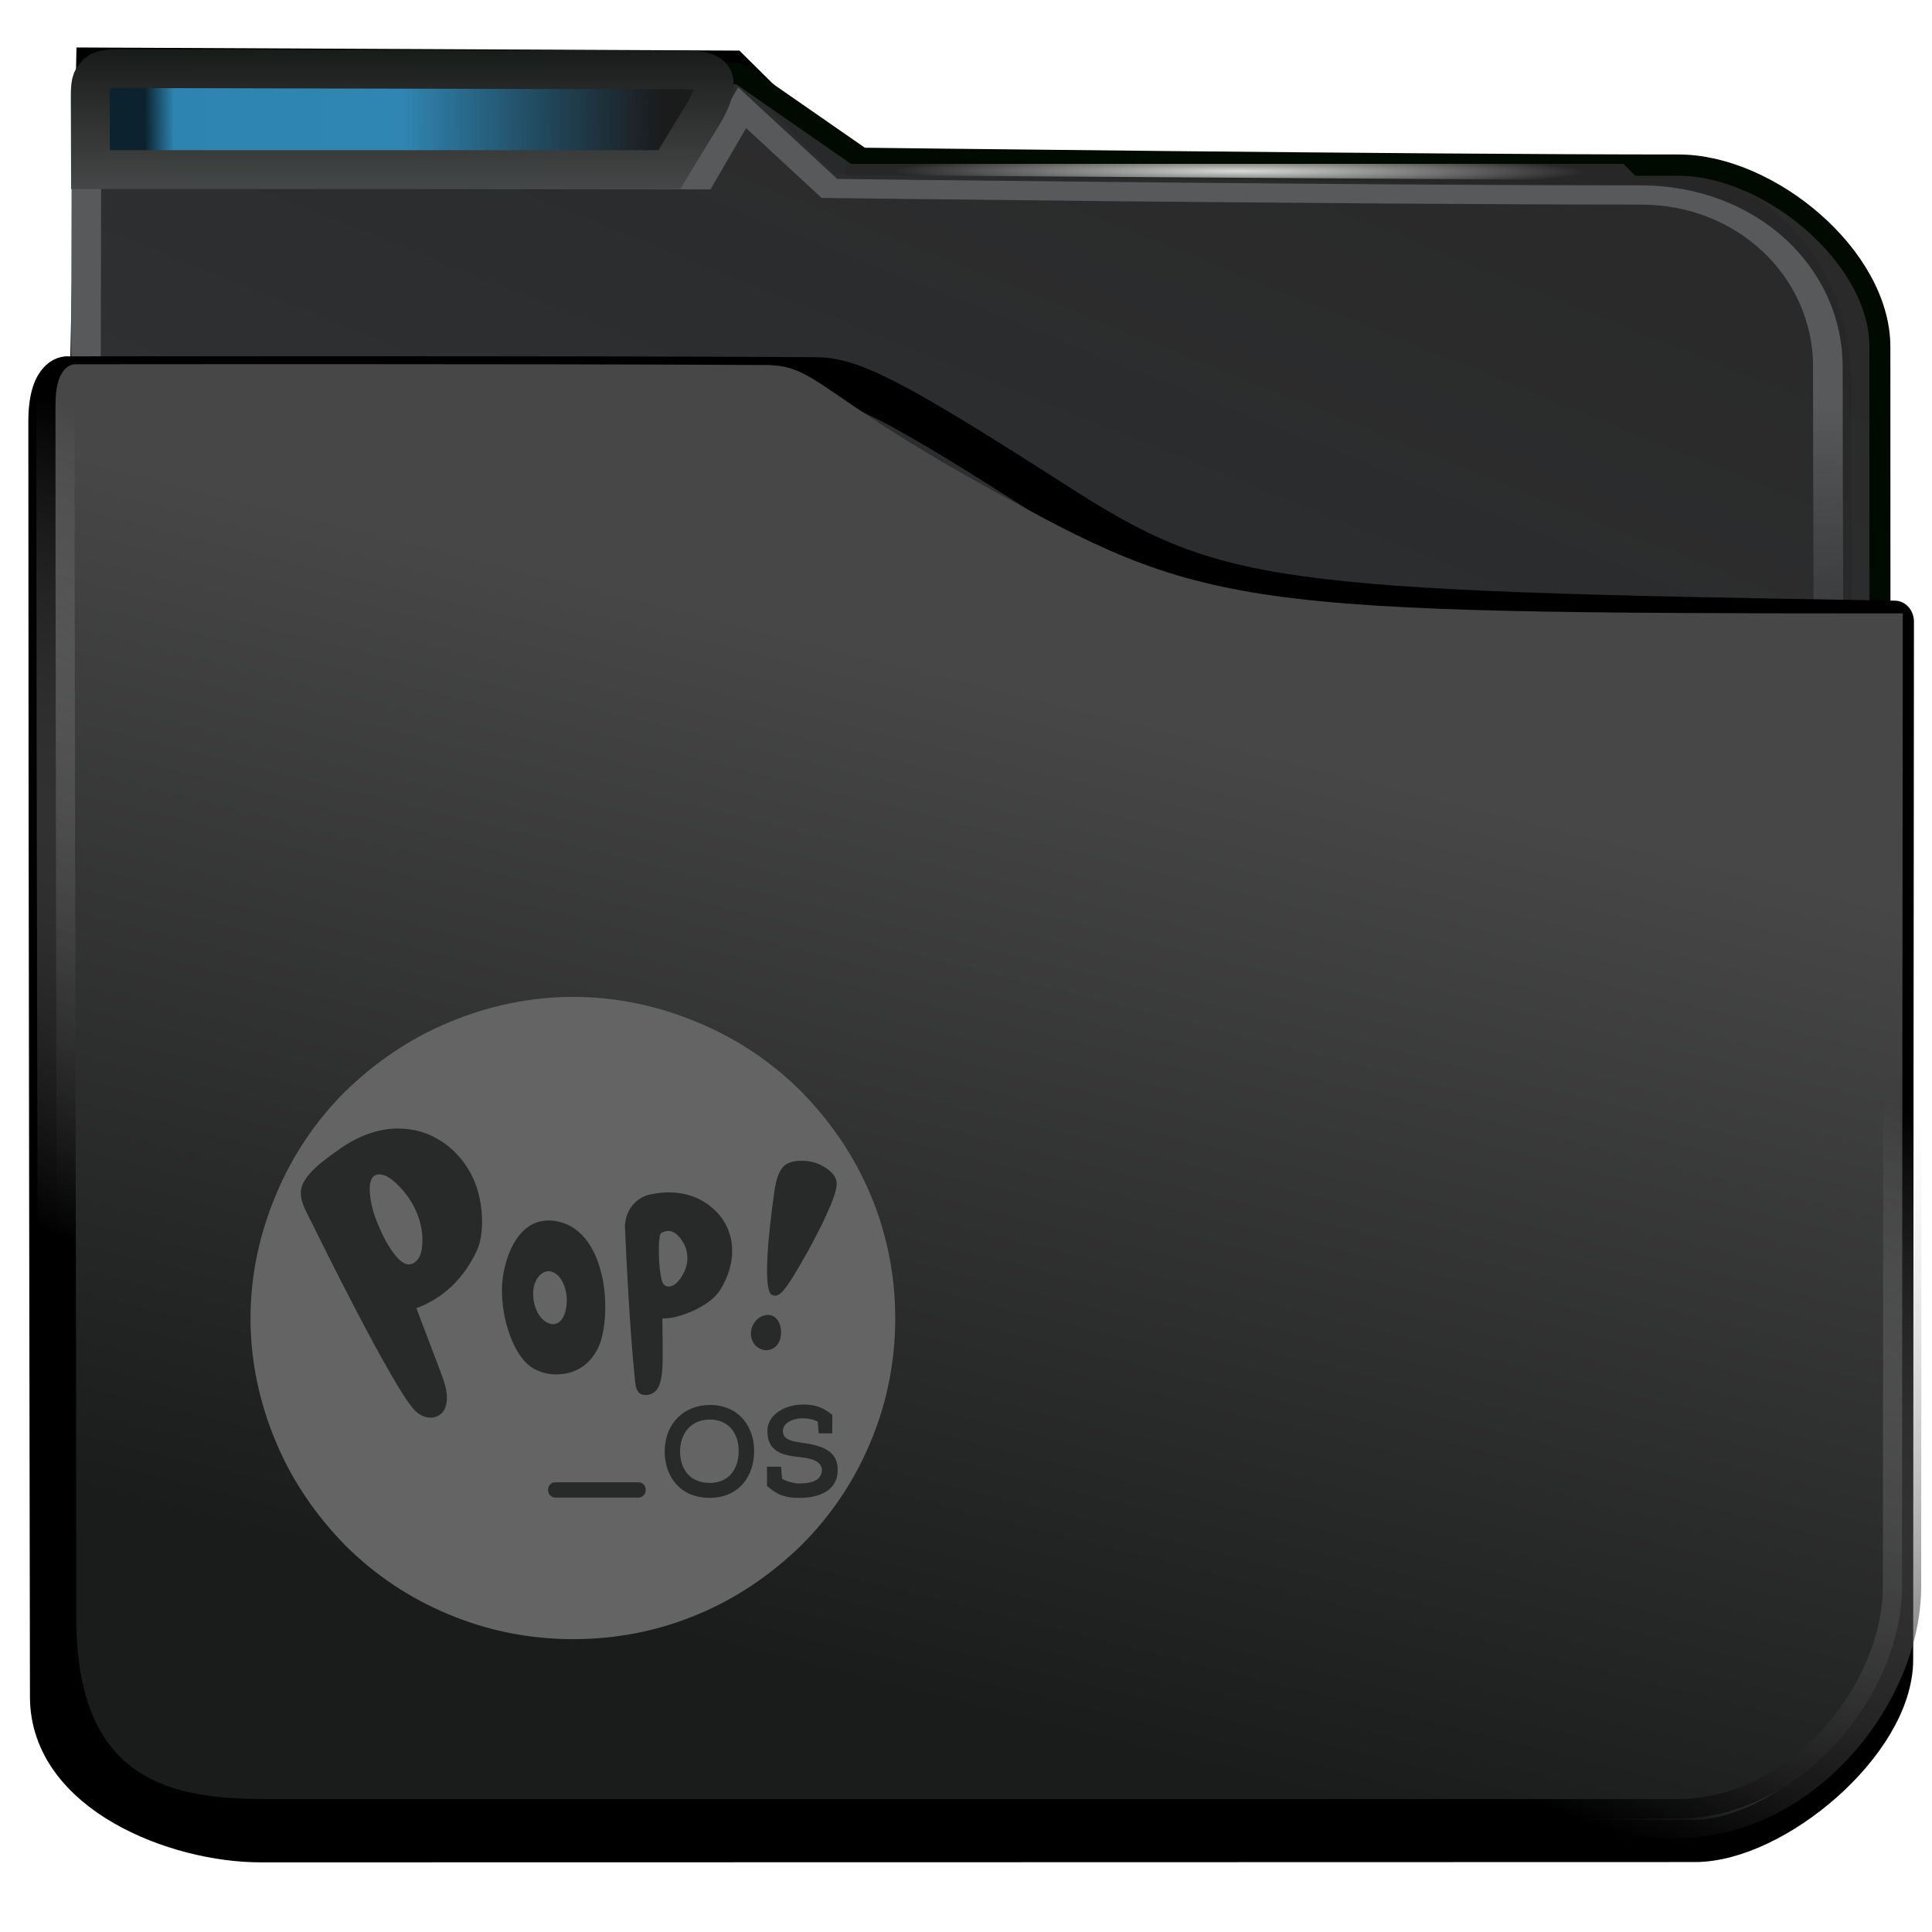 <?xml version="1.0" encoding="UTF-8" standalone="no"?>
<svg
   viewBox="0 0 96 96"
   version="1.1"
   id="svg12"
   width="96"
   height="96"
   xmlns:xlink="http://www.w3.org/1999/xlink"
   xmlns="http://www.w3.org/2000/svg"
   xmlns:svg="http://www.w3.org/2000/svg">
  <defs
     id="defs3051">
    <linearGradient
       id="linearGradient25153">
      <stop
         style="stop-color:#1b1b1b;stop-opacity:1"
         offset="0"
         id="stop25149" />
      <stop
         style="stop-color:#090909;stop-opacity:0.245"
         offset="0.5"
         id="stop1797" />
      <stop
         style="stop-color:#010101;stop-opacity:0.239"
         offset="0.943"
         id="stop2247" />
      <stop
         style="stop-color:#000000;stop-opacity:0.801"
         offset="1"
         id="stop25151" />
    </linearGradient>
    <linearGradient
       id="linearGradient14607">
      <stop
         style="stop-color:#4f5152;stop-opacity:1"
         offset="0"
         id="stop14603" />
      <stop
         style="stop-color:#010501;stop-opacity:1"
         offset="1"
         id="stop14605" />
    </linearGradient>
    <style
       type="text/css"
       id="current-color-scheme">
      .ColorScheme-Highlight {
        color:#3daee9;
      }
      </style>
    <filter
       height="1.045"
       y="-0.027"
       width="1.034"
       x="-0.017"
       id="filter940"
       style="color-interpolation-filters:sRGB">
      <feGaussianBlur
         id="feGaussianBlur942"
         stdDeviation="0.288" />
    </filter>
    <linearGradient
       gradientTransform="matrix(1.001,0,0,0.851,-0.236,72.315)"
       gradientUnits="userSpaceOnUse"
       y2="492.397"
       x2="437.786"
       y1="555.743"
       x1="408.331"
       id="linearGradient6218"
       xlink:href="#linearGradient42869" />
    <linearGradient
       id="linearGradient42869">
      <stop
         style="stop-color:#353a3f;stop-opacity:0.996"
         offset="0"
         id="stop42865" />
      <stop
         style="stop-color:#272727;stop-opacity:0.989"
         offset="1"
         id="stop42867" />
    </linearGradient>
    <filter
       height="1.067"
       y="-0.033"
       width="1.056"
       x="-0.028"
       id="filter2714"
       style="color-interpolation-filters:sRGB">
      <feGaussianBlur
         id="feGaussianBlur2716"
         stdDeviation="0.563" />
    </filter>
    <linearGradient
       gradientUnits="userSpaceOnUse"
       y2="539.644"
       x2="414.835"
       y1="501.653"
       x1="415.079"
       id="linearGradient850"
       xlink:href="#linearGradient848" />
    <linearGradient
       id="linearGradient848">
      <stop
         id="stop844"
         offset="0"
         style="stop-color:#57595a;stop-opacity:0.996" />
      <stop
         id="stop846"
         offset="1"
         style="stop-color:#000000;stop-opacity:0.427" />
    </linearGradient>
    <filter
       height="1.032"
       y="-0.026"
       width="1.028"
       x="-0.014"
       id="filter2706"
       style="color-interpolation-filters:sRGB">
      <feGaussianBlur
         id="feGaussianBlur2708"
         stdDeviation="0.14" />
    </filter>
    <radialGradient
       gradientUnits="userSpaceOnUse"
       gradientTransform="matrix(-1.0705868e-4,0.048,-1.024,-0.002,538.492,-12.448)"
       r="11.249"
       fy="485.791"
       fx="397.991"
       cy="485.791"
       cx="397.991"
       id="radialGradient6178-3"
       xlink:href="#linearGradient880" />
    <linearGradient
       id="linearGradient880">
      <stop
         style="stop-color:#d8dbd8;stop-opacity:1"
         offset="0"
         id="stop876" />
      <stop
         style="stop-color:#272727;stop-opacity:0.989"
         offset="1"
         id="stop878" />
    </linearGradient>
    <filter
       height="1.071"
       y="-0.035"
       width="1.051"
       x="-0.025"
       id="filter1073"
       style="color-interpolation-filters:sRGB">
      <feGaussianBlur
         id="feGaussianBlur1075"
         stdDeviation="0.393" />
    </filter>
    <linearGradient
       gradientUnits="userSpaceOnUse"
       y2="506.873"
       x2="414.472"
       y1="539.616"
       x1="406.457"
       id="linearGradient2676"
       xlink:href="#linearGradient2668" />
    <linearGradient
       id="linearGradient2668">
      <stop
         id="stop2664"
         offset="0"
         style="stop-color:#1a1b1b;stop-opacity:1" />
      <stop
         id="stop2666"
         offset="1"
         style="stop-color:#474747;stop-opacity:1" />
    </linearGradient>
    <linearGradient
       gradientUnits="userSpaceOnUse"
       y2="505.625"
       x2="404.771"
       y1="530.014"
       x1="395.58"
       id="linearGradient2684"
       xlink:href="#linearGradient2682" />
    <linearGradient
       id="linearGradient2682">
      <stop
         id="stop2678"
         offset="0"
         style="stop-color:#000000;stop-opacity:1;" />
      <stop
         id="stop2680"
         offset="1"
         style="stop-color:#c3c3c3;stop-opacity:0" />
    </linearGradient>
    <filter
       height="1.04"
       y="-0.02"
       width="1.031"
       x="-0.015"
       id="filter2690"
       style="color-interpolation-filters:sRGB">
      <feGaussianBlur
         id="feGaussianBlur2692"
         stdDeviation="0.131" />
    </filter>
    <filter
       style="color-interpolation-filters:sRGB"
       id="filter24684"
       x="-0.025"
       y="-0.154"
       width="1.05"
       height="1.308">
      <feGaussianBlur
         stdDeviation="0.216"
         id="feGaussianBlur24686" />
    </filter>
    <linearGradient
       xlink:href="#linearGradient14607"
       id="linearGradient25029"
       gradientUnits="userSpaceOnUse"
       x1="12.021"
       y1="7.281"
       x2="12.012"
       y2="-0.726" />
    <linearGradient
       xlink:href="#linearGradient25153"
       id="linearGradient25155"
       x1="21.812"
       y1="3.934"
       x2="4.654"
       y2="4.034"
       gradientUnits="userSpaceOnUse" />
    <filter
       style="color-interpolation-filters:sRGB"
       id="filter30328"
       x="-0.061"
       y="-0.374"
       width="1.121"
       height="1.749">
      <feGaussianBlur
         stdDeviation="0.255"
         id="feGaussianBlur30330" />
    </filter>
  </defs>
  <path
     transform="matrix(1.463,0,0,1.49,-561.931,-721.117)"
     id="path6220-2"
     d="m 386.257,524.618 0.778,-38.712 22.031,0.102 3.505,3.407 c 0,0 18.11,0.351 27.338,0.351 2.889,0 6.719,2.189 6.719,7.169 0,13.136 0.122,26.49 0.122,26.49"
     style="display:inline;fill:none;fill-opacity:1;stroke:#000000;stroke-width:0.7;stroke-linecap:butt;stroke-linejoin:miter;stroke-miterlimit:4;stroke-dasharray:none;stroke-opacity:1;filter:url(#filter940)" />
  <path
     transform="matrix(1.466,0,0,1.49,-562.016,-720.901)"
     d="m 386.394,486.196 c 0,0 -0.103,36.255 -0.103,49.286 0,1.039 0.482,1.877 1.081,1.877 h 58.398 c 0.599,0 1.348,-0.837 1.342,-1.877 0,0 -0.027,-27.28 -0.027,-40.09 0,-3.006 -3.751,-6.059 -6.821,-6.059 -9.034,0 -27.695,-0.227 -27.695,-0.227 l -4.132,-2.823 z"
     id="rect4180"
     style="display:inline;fill:url(#linearGradient6218);fill-opacity:1;stroke:#000a00;stroke-width:0.71;stroke-linecap:round;stroke-linejoin:bevel;stroke-miterlimit:4;stroke-dasharray:none;stroke-opacity:1;filter:url(#filter2714)" />
  <path
     transform="matrix(1.471,0,0,0.953,-565.169,-458.077)"
     id="path6220"
     d="m 387.049,540.319 0.076,-50.366 20.736,0.09 1.416,-3.757 2.947,4.207 c 0,0 17.41,0.342 27.406,0.342 3.612,0 6.32,4.051 6.32,8.945 0,12.768 0.117,38.205 0.117,38.205"
     style="display:inline;fill:none;fill-opacity:1;stroke:url(#linearGradient850);stroke-width:1px;stroke-linecap:butt;stroke-linejoin:miter;stroke-opacity:1;filter:url(#filter2706)" />
  <path
     d="m 27.921,5.439 v 0.38 h 0.446 l 25.495,0.168 h 0.446 l -0.545,-0.548 h -0.446 -24.949 z"
     id="path4151-2-3-5"
     style="display:inline;fill:url(#radialGradient6178-3);fill-opacity:1;stroke-width:0.666"
     transform="matrix(1.496,0,0,1.496,0.234,0.003)" />
  <path
     transform="matrix(1.467,0,0,1.617,-562.665,-790.279)"
     style="display:inline;fill:none;fill-opacity:1;stroke:#000000;stroke-width:1.297;stroke-linejoin:round;stroke-miterlimit:4;stroke-dasharray:none;stroke-opacity:1;filter:url(#filter1073)"
     id="path952"
     d="m 385.156,501.644 c 0,13.814 0.055,36.336 0.055,39.231 0,2.895 4.244,4.437 7.165,4.437 9.658,10e-4 39.748,-0.008 48.586,-0.009 2.73,-2.9e-4 6.74,-3.069 6.74,-5.572 4.6e-4,-8.012 0.026,-31.893 0.026,-31.893 -21.391,-0.314 -23.005,-0.496 -28.481,-3.686 -5.476,-3.19 -6.843,-3.789 -8.068,-3.796 -8.197,-0.046 -25.324,-0.025 -25.324,-0.025 0,0 -0.689,-0.094 -0.698,1.314 z" />
  <path
     transform="matrix(1.467,0,0,1.493,-562.267,-723.979)"
     style="display:inline;fill:url(#linearGradient2676);fill-opacity:1;stroke:url(#linearGradient2684);stroke-width:1.297;stroke-linejoin:round;stroke-miterlimit:4;stroke-dasharray:none;stroke-opacity:1;filter:url(#filter2690)"
     id="path952-7"
     d="m 385.156,498.353 c 0,13.814 0.055,28.036 0.055,40.415 0,6.525 4.519,6.672 7.29,6.672 9.658,10e-4 38.737,0 47.574,0 4.296,0 7.626,-4.197 7.626,-7.719 4.6e-4,-8.012 0.026,-32.39 0.026,-32.39 -22.811,0 -23.576,-0.137 -31.181,-4.285 -5.62,-3.066 -5.632,-3.982 -7.353,-3.982 -8.197,-0.046 -23.338,-0.025 -23.338,-0.025 0,0 -0.689,-0.094 -0.698,1.314 z" />
  <path
     style="display:inline;mix-blend-mode:normal;fill:currentColor;stroke:none;stroke-width:0.39;stroke-miterlimit:4;stroke-dasharray:none;filter:url(#filter24684)"
     d="M 3.119,2.394 C 2.906,2.576 2.841,2.663 2.841,3.172 c 0,0.747 0.007,2.459 0.007,2.459 H 22.076 l 0.994,-1.635 c 0,0 0.682,-0.979 0.448,-1.411 -0.123,-0.227 -0.513,-0.266 -1.076,-0.266 -0.821,0 -18.169,-0.042 -18.433,-0.042 0,0 -0.716,-0.032 -0.891,0.118 z"
     class="ColorScheme-Highlight"
     id="path4"
     transform="matrix(1.496,0,0,1.496,0.234,0.003)" />
  <path
     style="color:#3daee9;display:inline;fill:url(#linearGradient25155);fill-opacity:1;stroke:url(#linearGradient25029);stroke-width:1.29;stroke-miterlimit:4;stroke-dasharray:none;filter:url(#filter30328)"
     d="M 3.119,2.394 C 2.906,2.576 2.841,2.663 2.841,3.172 c 0,0.747 0.007,2.459 0.007,2.459 H 22.076 l 0.994,-1.635 c 0,0 0.682,-0.979 0.448,-1.411 -0.123,-0.227 -0.513,-0.266 -1.076,-0.266 -0.821,0 -18.169,-0.042 -18.433,-0.042 0,0 -0.716,-0.032 -0.891,0.118 z"
     id="path4-0"
     transform="matrix(1.496,0,0,1.496,0.234,0.003)" />
  <g
     id="g168842"
     transform="matrix(1.495,0,0,1.496,59.528,-2.598)">
    <path
       d="m -10.902,41.378 c -0.534,-1.265 -1.322,-2.404 -2.288,-3.391 -0.991,-0.987 -2.135,-1.746 -3.406,-2.278 -1.322,-0.557 -2.72,-0.861 -4.169,-0.861 -1.449,0 -2.847,0.304 -4.169,0.86 -1.271,0.532 -2.415,1.316 -3.406,2.278 -0.991,0.987 -1.754,2.126 -2.288,3.391 -0.559,1.316 -0.864,2.708 -0.864,4.15 0,1.443 0.305,2.834 0.864,4.15 0.534,1.265 1.322,2.404 2.288,3.391 0.991,0.987 2.135,1.746 3.406,2.278 1.322,0.557 2.72,0.835 4.169,0.835 1.449,0 2.847,-0.278 4.169,-0.835 1.271,-0.532 2.415,-1.316 3.406,-2.278 0.991,-0.987 1.754,-2.126 2.288,-3.391 0.559,-1.316 0.839,-2.708 0.839,-4.15 3.7e-4,-1.443 -0.279,-2.834 -0.839,-4.15 z"
       id="path67-2"
       style="fill:#646464;fill-opacity:1;stroke-width:0.045" />
    <path
       style="fill:#282929;fill-opacity:1;stroke-width:0.017"
       id="path2-3-3-4-6"
       d="m -13.877,46.172 c -0.034,0.138 -0.103,0.261 -0.224,0.338 -0.189,0.121 -0.42,0.086 -0.584,-0.061 -0.153,-0.137 -0.205,-0.367 -0.157,-0.567 0.05,-0.208 0.208,-0.392 0.411,-0.45 0.453,-0.128 0.64,0.373 0.553,0.741 z m -0.277,-1.422 c -0.281,-0.114 -0.184,-1.611 0.072,-3.428 0.072,-0.508 0.196,-0.748 0.336,-0.87 0.2,-0.173 0.563,-0.18 0.809,-0.144 0.282,0.041 0.553,0.175 0.757,0.376 0.181,0.179 0.201,0.361 0.139,0.597 -0.102,0.376 -0.275,0.737 -0.442,1.089 -0.039,0.086 -0.386,0.753 -0.432,0.835 -0.835,1.495 -1.002,1.64 -1.239,1.544 z" />
    <path
       style="fill:#282929;fill-opacity:1;stroke-width:0.017"
       id="path4-8-1"
       d="m -19.817,44.077 c 0.165,0.718 0.148,1.506 0.004,2.073 -0.132,0.536 -0.492,1.015 -1.064,1.176 -0.501,0.142 -1.084,0.038 -1.442,-0.312 -0.589,-0.574 -0.933,-1.922 -0.78,-2.901 0.124,-0.786 0.54,-1.793 1.454,-1.837 0.059,-0.002 0.117,-9.96e-4 0.175,0.002 0.931,0.086 1.439,0.884 1.649,1.796 z m -1.683,1.633 c 0.051,0.011 0.103,0.011 0.155,-0.004 0.174,-0.05 0.274,-0.235 0.32,-0.413 0.071,-0.271 0.061,-0.564 -0.033,-0.83 -0.047,-0.135 -0.115,-0.266 -0.22,-0.364 -0.37,-0.345 -0.74,0.013 -0.804,0.422 -0.05,0.319 0.023,0.688 0.219,0.945 0.091,0.119 0.222,0.222 0.362,0.247 z" />
    <path
       style="fill:#282929;fill-opacity:1;stroke-width:0.017"
       id="path6-7-0"
       d="m -17.802,45.598 c -10e-4,1.325 0.129,2.339 -0.444,2.46 -0.465,0.096 -0.449,-0.319 -0.485,-0.667 -0.138,-1.35 -0.263,-3.592 -0.317,-4.949 0.038,-0.583 0.422,-0.94 0.821,-1.027 0.616,-0.135 1.274,-0.096 1.819,0.247 1.079,0.679 1.165,1.926 0.511,2.943 -0.358,0.555 -1.441,0.958 -1.905,0.923 z m 0.138,-2.971 c -0.067,0.011 -0.177,0.04 -0.208,0.108 -0.074,0.156 -0.07,1.145 0.061,1.56 0.022,0.069 0.066,0.133 0.134,0.157 0.244,0.091 0.465,-0.214 0.565,-0.397 0.139,-0.256 0.184,-0.557 0.096,-0.837 -0.083,-0.261 -0.339,-0.639 -0.647,-0.592 z" />
    <path
       style="fill:#282929;fill-opacity:1;stroke-width:0.017"
       id="path8-1-6"
       d="m -23.974,43.285 c -0.404,0.87 -1.076,1.562 -2.005,1.903 0.267,0.709 0.539,1.409 0.804,2.116 0.148,0.382 0.289,0.8 0.16,1.176 -0.134,0.385 -0.657,0.492 -1.038,0.082 -0.732,-0.791 -3.205,-5.805 -3.387,-6.182 -0.155,-0.324 -0.387,-0.671 -0.38,-1.045 0.012,-0.564 0.869,-1.134 1.28,-1.427 0.575,-0.408 1.239,-0.686 1.95,-0.688 0.554,0 1.028,0.154 1.448,0.427 0.644,0.42 1.091,1.091 1.257,1.849 0.144,0.667 0.114,1.35 -0.088,1.788 m -1.885,-0.952 c -0.145,-0.534 -0.472,-1.026 -0.883,-1.371 -0.089,-0.075 -0.186,-0.146 -0.297,-0.184 -0.771,-0.257 -0.437,1.054 -0.312,1.385 0.174,0.464 0.437,1.05 0.79,1.4 0.077,0.077 0.169,0.145 0.274,0.166 0.16,0.034 0.308,-0.081 0.389,-0.214 0.066,-0.11 0.093,-0.242 0.108,-0.369 0.028,-0.271 0.002,-0.548 -0.07,-0.814 z" />
    <path
       style="fill:#282929;fill-opacity:1;stroke-width:0.017"
       id="path10-7-1"
       d="m -14.753,49.95 c -0.002,0.769 -0.465,1.537 -1.482,1.537 -1.017,0 -1.49,-0.756 -1.49,-1.528 0,-0.963 0.659,-1.558 1.511,-1.558 0.988,0.011 1.47,0.755 1.461,1.549 z m -1.461,-1.064 c -0.639,0 -0.997,0.452 -1,1.068 0,0.536 0.294,1.038 0.988,1.038 0.694,0 0.959,-0.544 0.959,-1.043 0.011,-0.518 -0.262,-1.05 -0.947,-1.063 z m 1.888,2.208 c 0,0.114 0.002,-0.541 0,-0.641 h 0.468 l 0.034,0.401 c 0.153,0.089 0.391,0.156 0.585,0.156 0.362,0 0.738,-0.093 0.738,-0.452 -0.012,-0.326 -0.432,-0.392 -0.771,-0.427 -0.577,-0.06 -1.041,-0.203 -1.041,-0.861 0,-0.586 0.652,-0.879 1.138,-0.879 0.391,-0.011 0.668,0.053 1.021,0.341 0,0.236 -0.002,0.376 -0.002,0.613 h -0.453 l -0.028,-0.389 c -0.182,-0.089 -0.37,-0.114 -0.515,-0.11 -0.312,0.002 -0.644,0.152 -0.644,0.418 0,0.261 0.215,0.333 0.597,0.389 0.623,0.084 1.224,0.228 1.224,0.903 -0.002,0.739 -0.685,0.933 -1.27,0.933 -0.446,9.96e-4 -0.725,-0.082 -1.077,-0.396 z" />
    <path
       style="fill:#282929;fill-opacity:1;stroke-width:0.017"
       id="path12-2-5"
       d="m -18.357,51.235 c 0,0.135 -0.107,0.243 -0.239,0.243 h -2.766 c -0.133,0 -0.239,-0.109 -0.239,-0.243 v -0.022 c 0,-0.135 0.107,-0.243 0.239,-0.243 h 2.766 c 0.132,0 0.239,0.108 0.239,0.243 z" />
  </g>
</svg>
